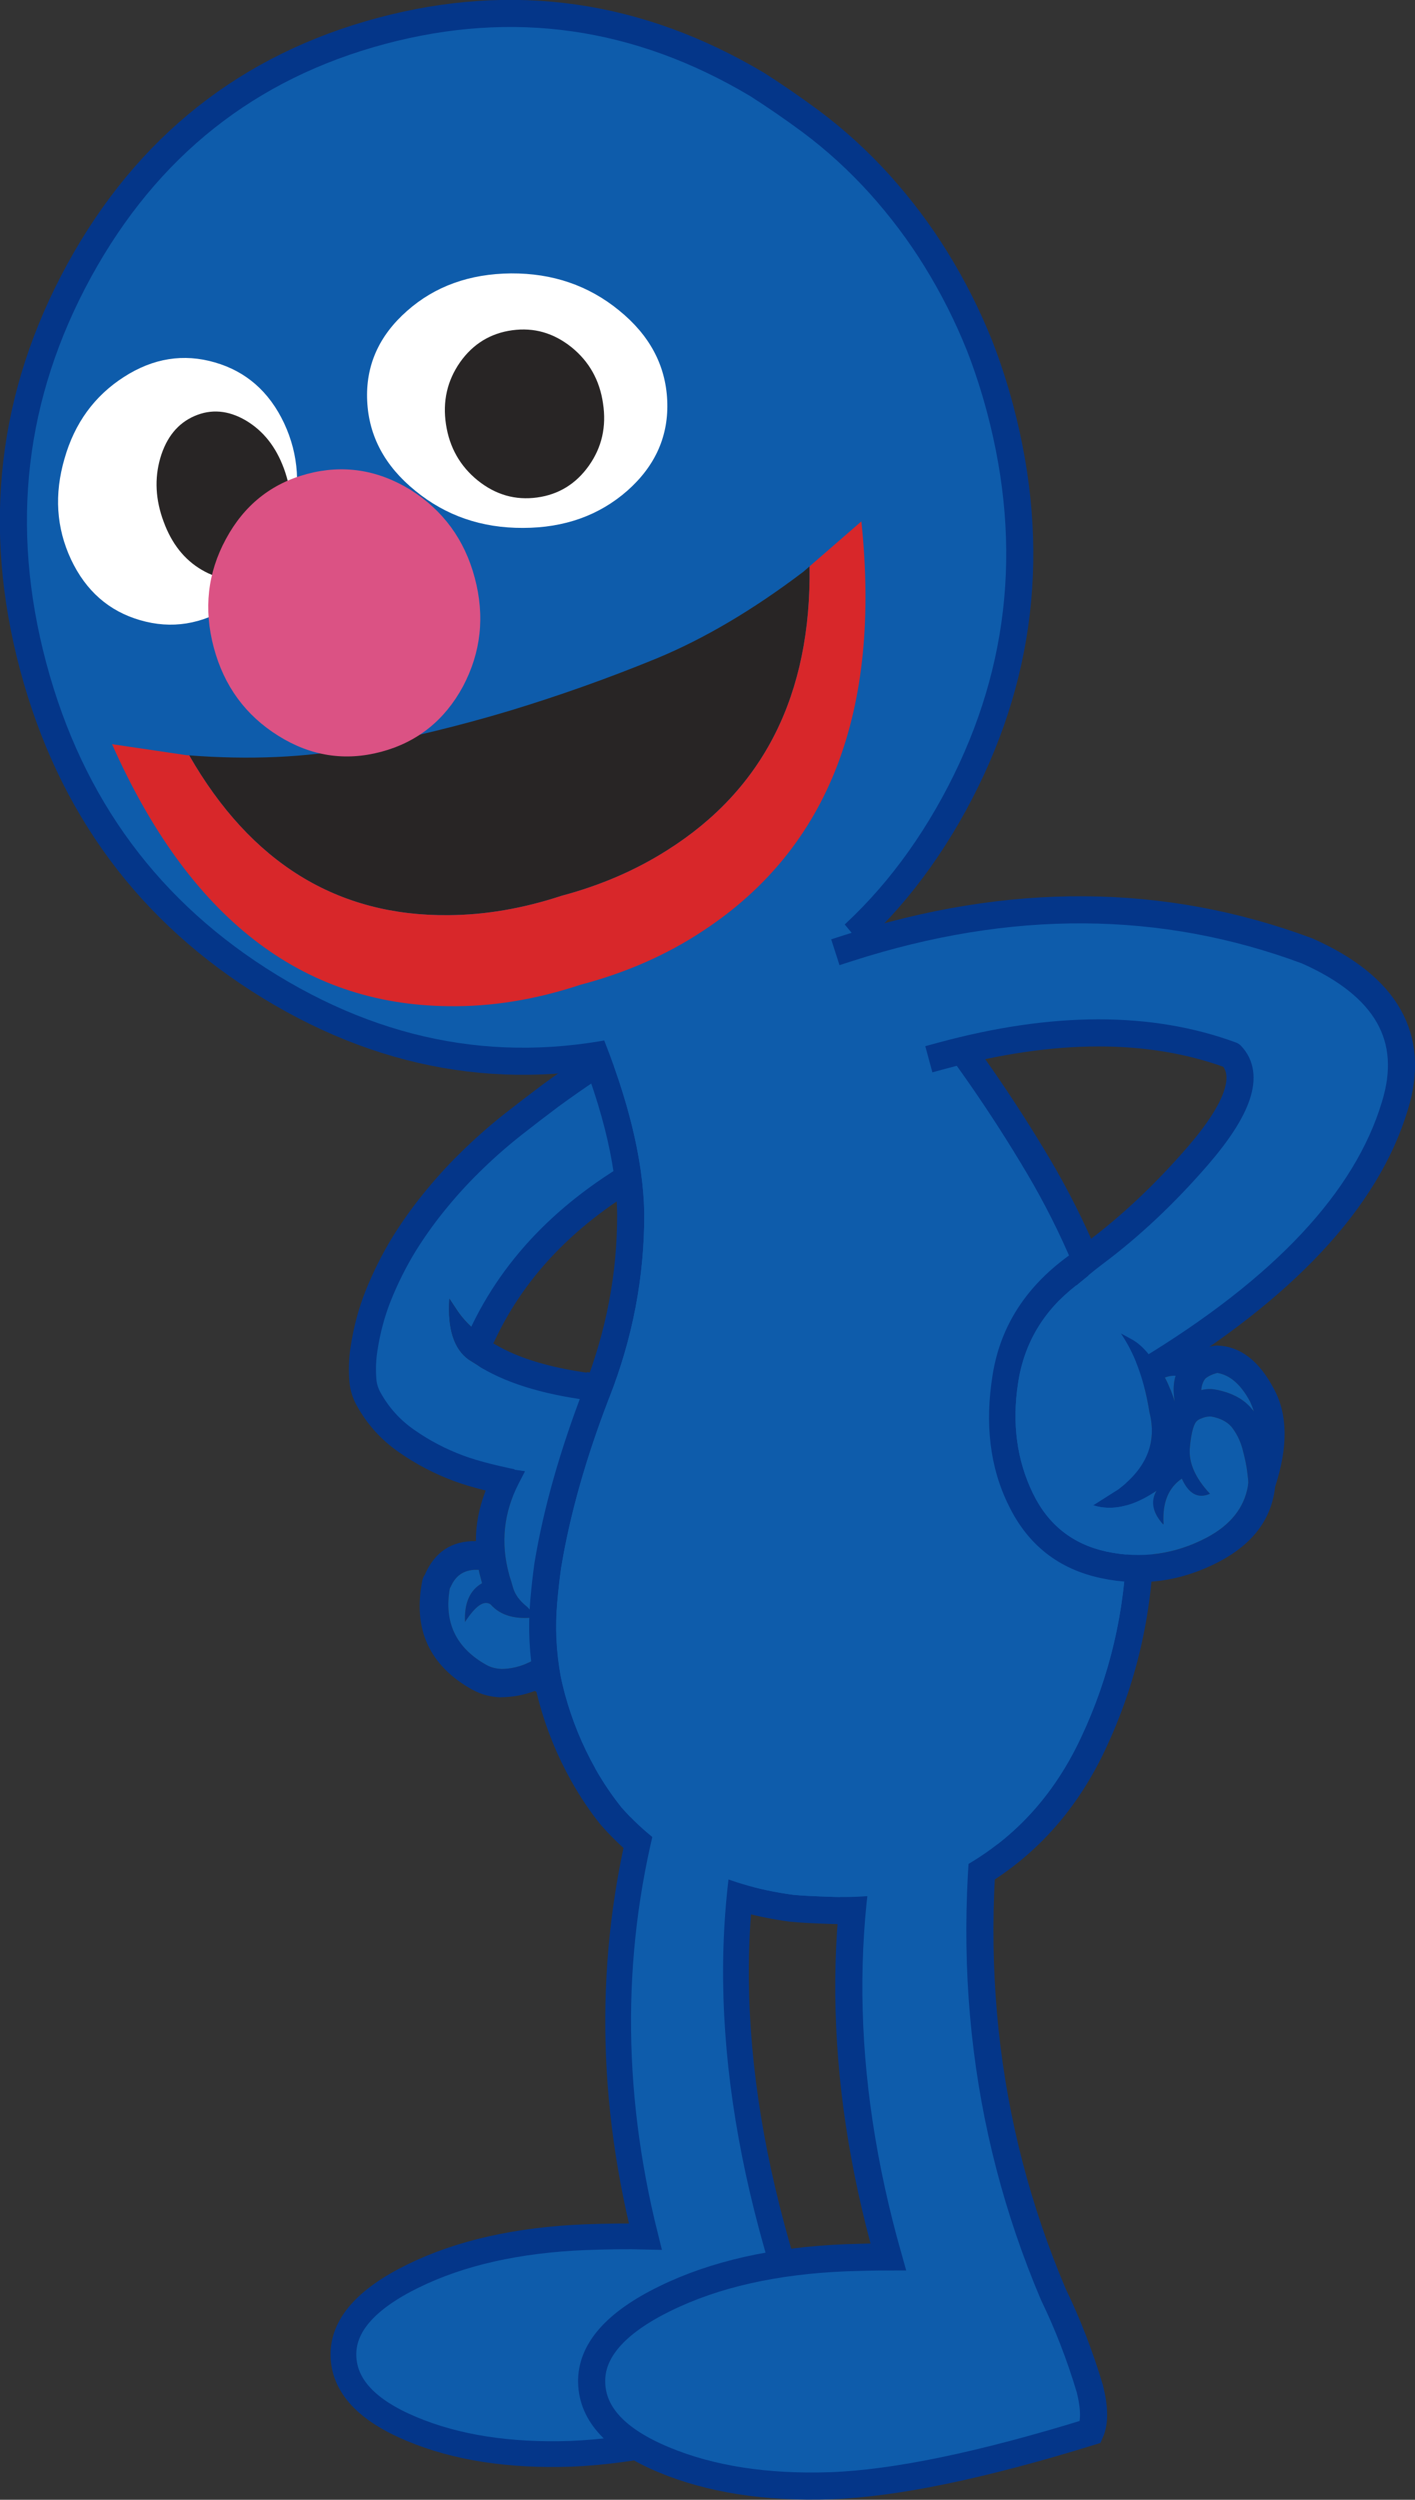 <?xml version="1.0" encoding="UTF-8" standalone="no"?>
<!-- Created with Inkscape (http://www.inkscape.org/) -->

<svg
   xmlns:dc="http://purl.org/dc/elements/1.1/"
   xmlns:cc="http://creativecommons.org/ns#"
   xmlns:rdf="http://www.w3.org/1999/02/22-rdf-syntax-ns#"
   xmlns:svg="http://www.w3.org/2000/svg"
   xmlns="http://www.w3.org/2000/svg"
   xmlns:sodipodi="http://sodipodi.sourceforge.net/DTD/sodipodi-0.dtd"
   xmlns:inkscape="http://www.inkscape.org/namespaces/inkscape"
   width="114.997"
   height="203.019"
   id="svg5696"
   version="1.1"
   inkscape:version="0.48.4 r9939"
   sodipodi:docname="ernie15.svg">
  <rect width="100%" height="100%" fill="#333333" stroke="none"/>
  <defs
     id="defs5698">
    <clipPath
       id="SVGID_2_">
      <rect
         height="88.863"
         width="111.498"
         y="518.962"
         x="382.05"
         id="use1087" />
    </clipPath>
    <clipPath
       id="SVGID_4_">
      <rect
         height="41.315"
         width="49.585"
         y="525.194"
         x="389.847"
         id="use1111" />
    </clipPath>
  </defs>
  <sodipodi:namedview
     id="base"
     pagecolor="#ffffff"
     bordercolor="#666666"
     borderopacity="1.0"
     inkscape:pageopacity="0.0"
     inkscape:pageshadow="2"
     inkscape:zoom="0.77472527"
     inkscape:cx="-91.484856"
     inkscape:cy="191.09144"
     inkscape:current-layer="layer1"
     inkscape:document-units="px"
     showgrid="false"
     inkscape:window-width="763"
     inkscape:window-height="591"
     inkscape:window-x="592"
     inkscape:window-y="97"
     inkscape:window-maximized="0"
     fit-margin-top="0"
     fit-margin-left="0"
     fit-margin-right="0"
     fit-margin-bottom="0" />
  <g
     id="layer1"
     inkscape:label="Layer 1"
     inkscape:groupmode="layer"
     transform="translate(-409.428,-73.179)">
    <g
       transform="translate(303.536,35.889)"
       id="g273">
      <path
         inkscape:connector-curvature="0"
         style="fill:#0e5cab"
         d="m 150.621,126.281 c -1.025,0.767 -2.036,1.545 -3.044,2.336 -1.243,0.979 -2.435,2.036 -3.561,3.151 -1.055,1.035 -2.032,2.128 -2.946,3.268 -0.857,1.062 -1.635,2.167 -2.342,3.301 -0.814,1.333 -1.521,2.748 -2.107,4.213 -0.535,1.347 -0.917,2.782 -1.146,4.305 -0.134,0.869 -0.159,1.722 -0.084,2.586 0.044,0.48 0.187,0.96 0.436,1.423 0.768,1.401 1.804,2.553 3.108,3.456 1.322,0.929 2.74,1.661 4.259,2.226 1.311,0.486 3.131,0.935 5.453,1.379 5.918,-0.988 7.887,-3.621 5.919,-7.917 -3.85,-0.437 -6.86,-1.306 -9.031,-2.607 l -0.357,1.056 -1.198,-0.751 c -1.201,-0.864 -1.727,-2.51 -1.564,-4.942 l 0.594,0.899 c 0.506,0.772 1.196,1.476 2.058,2.111 2.7,-5.818 7.393,-10.518 14.066,-14.067 l -3.972,-8.545 c -0.392,0.254 -0.786,0.509 -1.177,0.776 -1.139,0.755 -2.261,1.537 -3.364,2.343"
         id="path275" />
      <path
         inkscape:connector-curvature="0"
         style="fill:#043689"
         d="m 143.008,143.663 -0.594,-0.898 c -0.163,2.432 0.363,4.078 1.564,4.941 l 1.198,0.751 0.357,-1.056 0.607,-0.856 -0.888,-0.632 c -0.077,-0.043 -0.14,-0.089 -0.188,-0.139 -0.86,-0.635 -1.55,-1.338 -2.056,-2.111"
         id="path277" />
      <path
         inkscape:connector-curvature="0"
         style="fill:none;stroke:#043689;stroke-width:2.202;stroke-linecap:round;stroke-linejoin:round;stroke-miterlimit:10"
         d="m 145.065,145.774 c 2.701,-5.818 7.393,-10.518 14.066,-14.067 l -3.972,-8.543 c -0.392,0.253 -0.786,0.507 -1.177,0.774 -1.138,0.756 -2.26,1.537 -3.363,2.343 -1.025,0.767 -2.036,1.545 -3.044,2.337 -1.243,0.979 -2.435,2.035 -3.561,3.151 -1.055,1.035 -2.032,2.128 -2.946,3.267 -0.857,1.062 -1.635,2.167 -2.342,3.302 -0.814,1.333 -1.521,2.748 -2.107,4.213 -0.535,1.348 -0.917,2.782 -1.147,4.306 -0.134,0.869 -0.158,1.722 -0.084,2.586 0.044,0.48 0.186,0.96 0.436,1.423 0.768,1.401 1.803,2.553 3.108,3.457 1.323,0.928 2.74,1.662 4.259,2.227 1.311,0.484 3.132,0.933 5.453,1.377 m 5.921,-7.918 c -3.85,-0.437 -6.86,-1.306 -9.031,-2.607"
         id="path279" />
      <path
         inkscape:connector-curvature="0"
         style="fill:#043689"
         d="m 161.79,153.496 0.002,0.014 c -1.586,-2.099 -3.935,-3.63 -7.046,-4.594 l -1.154,-0.191 -0.638,2.068 0.353,0.108 0.764,0.221 c 2.589,0.809 4.563,2.074 5.887,3.789 0.454,0.59 0.797,1.312 1.044,2.181 l 0.002,0.015 c 0.592,2.102 0.973,4.236 1.138,6.402 l 0.014,-0.002 c 0.14,2.098 -0.137,4.141 -0.819,6.114 l -0.014,0.002 c -0.446,1.308 -1.176,2.383 -2.19,3.222 l -0.001,-0.015 c -0.105,0.074 -0.212,0.148 -0.319,0.208 l -0.318,0.121 c -0.263,0.083 -0.536,0.125 -0.844,0.112 0.04,-0.021 0.093,-0.058 0.129,-0.107 0.7,-0.88 1.063,-1.869 1.099,-2.985 0.033,-1.042 -0.435,-2.214 -1.378,-3.533 0.023,1.034 -0.043,1.949 -0.229,2.751 -0.197,0.921 -0.583,1.753 -1.154,2.525 -0.377,0.51 -0.833,0.872 -1.381,1.115 -0.814,0.517 -1.829,0.567 -3.047,0.137 0.061,-0.083 0.121,-0.166 0.181,-0.248 0.612,-0.691 1.048,-1.677 1.327,-2.931 0.184,-1.211 -0.073,-2.429 -0.802,-3.679 -0.308,2.808 -1.189,4.621 -2.629,5.437 -0.262,0.2 -0.529,0.372 -0.8,0.514 -0.055,0.023 -0.11,0.047 -0.15,0.067 -0.668,0.319 -1.402,0.488 -2.174,0.503 -0.017,-0.013 -0.031,-0.01 -0.045,-0.008 -0.428,-0.022 -0.823,-0.124 -1.173,-0.321 -2.472,-1.38 -3.456,-3.454 -2.979,-6.199 0.023,-0.047 0.045,-0.094 0.068,-0.142 l 0.002,0.015 c 0.419,-0.998 1.182,-1.463 2.288,-1.396 0.019,0.128 0.104,0.496 0.266,1.085 -0.983,0.557 -1.453,1.606 -1.383,3.145 0.854,-1.312 1.541,-1.795 2.079,-1.423 0.81,0.916 2.061,1.268 3.764,1.025 l -0.798,-0.829 c -0.614,-0.492 -0.984,-1.005 -1.136,-1.538 -0.151,-0.518 -0.239,-0.812 -0.26,-0.853 -0.025,-0.069 -0.036,-0.14 -0.06,-0.209 l -0.003,-0.016 c -0.705,-2.552 -0.447,-5.017 0.761,-7.375 l 0.533,-1.029 -0.88,-0.115 -1.429,-0.181 c -1.141,2.028 -1.703,4.027 -1.686,5.981 -1.978,-0.038 -3.359,0.885 -4.161,2.744 -0.097,0.132 -0.161,0.287 -0.195,0.454 -0.792,3.961 0.575,6.926 4.083,8.882 l 0.014,-0.002 c 0.685,0.379 1.431,0.574 2.254,0.61 0.014,-0.002 0.028,-0.004 0.042,-0.007 0.962,-0.013 1.872,-0.179 2.742,-0.514 2.569,1.439 4.673,1.635 6.326,0.583 1.981,0.739 3.618,0.551 4.923,-0.581 l 0.015,-0.002 c 1.336,-1.121 2.292,-2.536 2.897,-4.248 l 0.002,0.014 c 0.784,-2.266 1.102,-4.623 0.942,-7.038 l -10e-4,-0.014 c -0.161,-2.328 -0.578,-4.618 -1.223,-6.873 -0.342,-1.188 -0.825,-2.167 -1.442,-2.966"
         id="path281" />
      <path
         inkscape:connector-curvature="0"
         style="fill:#0e5cab"
         d="m 153.306,150.9 c -0.096,0.043 -0.206,0.089 -0.328,0.151 -0.467,0.392 -0.849,0.668 -1.16,0.832 -0.324,0.18 -0.819,0.679 -1.469,1.507 -0.667,0.904 -1.094,1.464 -1.252,1.678 -0.207,0.279 -0.553,0.696 -1.057,1.226 -0.126,0.136 -0.239,0.256 -0.356,0.36 l 0.88,0.117 -0.533,1.029 c -1.208,2.358 -1.465,4.822 -0.76,7.375 l 0.003,0.015 c 0.024,0.069 0.035,0.141 0.061,0.209 0.021,0.041 0.108,0.335 0.259,0.853 0.152,0.532 0.522,1.047 1.137,1.539 l 0.797,0.829 c -1.703,0.242 -2.954,-0.11 -3.763,-1.026 -0.538,-0.372 -1.225,0.112 -2.08,1.423 -0.071,-1.538 0.399,-2.588 1.383,-3.145 -0.162,-0.589 -0.247,-0.957 -0.266,-1.085 -1.106,-0.067 -1.869,0.398 -2.288,1.396 l -0.002,-0.015 c -0.023,0.048 -0.045,0.095 -0.067,0.142 -0.478,2.746 0.506,4.818 2.978,6.199 0.352,0.196 0.745,0.298 1.173,0.321 0.016,-0.002 0.029,-0.005 0.045,0.007 0.772,-0.014 1.506,-0.182 2.174,-0.502 0.041,-0.02 0.095,-0.044 0.15,-0.066 0.271,-0.143 0.537,-0.314 0.799,-0.515 1.441,-0.815 2.322,-2.628 2.631,-5.436 0.729,1.249 0.984,2.467 0.8,3.678 -0.278,1.254 -0.714,2.24 -1.326,2.931 -0.061,0.083 -0.122,0.165 -0.182,0.248 1.218,0.43 2.234,0.379 3.047,-0.138 0.548,-0.243 1.005,-0.604 1.381,-1.113 0.571,-0.773 0.957,-1.605 1.155,-2.526 0.185,-0.801 0.252,-1.718 0.229,-2.751 0.943,1.319 1.412,2.49 1.378,3.532 -0.037,1.116 -0.399,2.105 -1.099,2.984 -0.036,0.05 -0.089,0.087 -0.13,0.107 0.309,0.012 0.58,-0.029 0.844,-0.112 l 0.318,-0.121 c 0.109,-0.062 0.214,-0.135 0.32,-0.209 l 0.001,0.015 c 1.013,-0.839 1.743,-1.914 2.189,-3.222 l 0.014,-0.002 c 0.684,-1.973 0.959,-4.016 0.819,-6.112 l -0.014,0.002 c -0.166,-2.168 -0.544,-4.302 -1.138,-6.404 l -0.002,-0.015 c -0.247,-0.868 -0.59,-1.591 -1.044,-2.18 -1.324,-1.716 -3.297,-2.981 -5.887,-3.79 l -0.762,-0.22 z"
         id="path283" />
      <path
         inkscape:connector-curvature="0"
         style="fill:#0e5cab"
         d="m 154.368,150.444 c 1.872,-4.75 2.794,-9.61 2.78,-14.566 -0.069,-4.419 -1.403,-9.637 -3.979,-15.625 l 21.394,-9.582 c 2.644,3.153 4.64,5.59 5.989,7.282 3.58,4.475 6.828,9.156 9.732,14.056 2.878,4.874 5.067,10.051 6.554,15.516 1.334,4.914 1.913,9.911 1.719,14.978 -0.124,5.769 -1.403,11.248 -3.84,16.424 -2.574,5.466 -6.499,9.417 -11.784,11.854 -1.928,0.812 -3.924,1.321 -5.976,1.556 -1.28,0.124 -2.547,0.151 -3.8,0.097 -1.238,-0.042 -2.216,-0.097 -2.933,-0.166 -6.099,-0.811 -10.999,-3.303 -14.675,-7.489 -0.812,-1.004 -1.556,-2.12 -2.244,-3.332 -1.116,-1.982 -1.97,-4.075 -2.56,-6.264 -0.138,-0.51 -0.263,-1.02 -0.358,-1.528 -0.386,-2.093 -0.482,-4.185 -0.303,-6.292 0.083,-0.991 0.193,-1.982 0.33,-2.96 0.719,-4.337 2.04,-8.989 3.954,-13.959"
         id="path285" />
      <path
         inkscape:connector-curvature="0"
         style="fill:none;stroke:#043689;stroke-width:2.203;stroke-linecap:round;stroke-linejoin:round;stroke-miterlimit:10"
         d="m 154.368,150.444 c -1.914,4.97 -3.235,9.623 -3.952,13.958 -0.136,0.979 -0.247,1.97 -0.33,2.96 -0.179,2.107 -0.083,4.199 0.303,6.292 0.096,0.508 0.22,1.018 0.358,1.528 0.59,2.189 1.444,4.281 2.56,6.264 0.688,1.212 1.432,2.327 2.244,3.332 3.676,4.186 8.576,6.678 14.675,7.489 0.717,0.069 1.694,0.125 2.933,0.166 1.253,0.055 2.52,0.027 3.8,-0.097 2.051,-0.234 4.048,-0.744 5.976,-1.556 5.285,-2.437 9.209,-6.388 11.784,-11.854 2.437,-5.176 3.717,-10.655 3.84,-16.424 0.194,-5.066 -0.385,-10.063 -1.719,-14.978 -1.487,-5.465 -3.676,-10.643 -6.554,-15.516 -2.904,-4.9 -6.153,-9.582 -9.732,-14.056 -1.349,-1.692 -3.345,-4.129 -5.989,-7.282 l -21.394,9.582 c 2.576,5.988 3.91,11.206 3.979,15.625 0.013,4.957 -0.91,9.816 -2.782,14.567 z"
         id="path287" />
      <path
         inkscape:connector-curvature="0"
         style="fill:#0e5cab"
         d="m 167.244,183.753 h -8.724 c -3.126,11.392 -3.19,23.123 -0.183,35.181 -1.464,-0.039 -3.099,-0.013 -4.891,0.052 -5.48,0.223 -10.148,1.269 -13.981,3.152 -3.832,1.871 -5.728,4.042 -5.663,6.487 0.066,2.446 1.911,4.421 5.546,5.938 3.623,1.518 7.938,2.184 12.921,2.015 4.982,-0.184 11.665,-1.569 20.048,-4.159 0.328,-0.746 0.263,-1.909 -0.196,-3.465 -6.368,-16.795 -8.003,-31.86 -4.877,-45.201"
         id="path289" />
      <path
         inkscape:connector-curvature="0"
         style="fill:none;stroke:#043689;stroke-width:2.092;stroke-linecap:round;stroke-miterlimit:10"
         d="m 167.244,183.753 c -3.126,13.341 -1.491,28.406 4.878,45.2 0.459,1.556 0.523,2.719 0.196,3.465 -8.383,2.59 -15.066,3.976 -20.048,4.159 -4.983,0.169 -9.299,-0.497 -12.921,-2.015 -3.636,-1.517 -5.48,-3.491 -5.546,-5.938 -0.065,-2.445 1.832,-4.616 5.663,-6.487 3.833,-1.883 8.501,-2.929 13.981,-3.152 1.792,-0.065 3.427,-0.091 4.891,-0.052 -3.007,-12.058 -2.943,-23.79 0.183,-35.181 h 8.723 z"
         id="path291" />
      <path
         inkscape:connector-curvature="0"
         style="fill:#0e5cab"
         d="m 186.81,179.464 h -9.129 c -3.868,12.761 -3.744,26.473 0.399,41.122 -1.073,0 -2.216,0.027 -3.427,0.069 -5.768,0.232 -10.683,1.335 -14.718,3.317 -4.033,1.968 -6.029,4.253 -5.961,6.829 0.069,2.575 2.01,4.653 5.837,6.25 3.813,1.597 8.357,2.299 13.602,2.121 5.246,-0.194 12.28,-1.652 21.104,-4.378 0.345,-0.785 0.331,-1.955 -0.054,-3.497 -0.812,-2.712 -1.804,-5.273 -2.974,-7.682 -5.822,-13.726 -7.377,-28.443 -4.679,-44.151"
         id="path293" />
      <path
         inkscape:connector-curvature="0"
         style="fill:none;stroke:#043689;stroke-width:2.203;stroke-linecap:round;stroke-miterlimit:10"
         d="m 186.81,179.464 c -2.698,15.708 -1.143,30.424 4.681,44.15 1.169,2.409 2.161,4.97 2.974,7.682 0.385,1.542 0.399,2.712 0.054,3.497 -8.825,2.726 -15.859,4.185 -21.104,4.378 -5.245,0.178 -9.789,-0.524 -13.602,-2.121 -3.828,-1.597 -5.769,-3.675 -5.837,-6.25 -0.068,-2.575 1.928,-4.86 5.961,-6.829 4.035,-1.982 8.95,-3.085 14.718,-3.317 1.211,-0.042 2.354,-0.069 3.427,-0.069 -4.144,-14.649 -4.267,-28.361 -0.399,-41.122 h 9.127 z"
         id="path295" />
      <path
         inkscape:connector-curvature="0"
         style="fill:#0e5cab"
         d="m 112.334,59.252 c 5.526,-10.073 13.718,-16.559 24.563,-19.454 10.697,-2.854 20.881,-1.4 30.547,4.361 1.477,0.945 2.907,1.93 4.308,2.966 2.042,1.519 3.908,3.228 5.623,5.12 1.722,1.917 3.263,3.955 4.594,6.119 1.377,2.224 2.554,4.557 3.538,7.015 0.632,1.624 1.183,3.314 1.652,5.068 3.032,11.363 1.777,22.077 -3.746,32.163 -5.526,10.074 -13.705,16.556 -24.562,19.454 -10.844,2.894 -21.179,1.352 -30.99,-4.628 -9.814,-5.994 -16.24,-14.657 -19.272,-26.02 -3.032,-11.363 -1.777,-22.077 3.745,-32.164"
         id="path297" />
      <path
         inkscape:connector-curvature="0"
         style="fill:none;stroke:#043689;stroke-width:2.201;stroke-linecap:round;stroke-linejoin:round;stroke-miterlimit:10"
         d="m 136.896,39.799 c 10.698,-2.855 20.881,-1.4 30.547,4.361 1.476,0.945 2.908,1.93 4.309,2.966 2.042,1.519 3.908,3.228 5.623,5.12 1.722,1.917 3.262,3.955 4.595,6.119 1.376,2.224 2.554,4.557 3.538,7.015 0.632,1.624 1.183,3.314 1.652,5.068 3.032,11.363 1.776,22.077 -3.746,32.163 -5.526,10.074 -13.706,16.556 -24.563,19.454 -10.844,2.894 -21.179,1.352 -30.989,-4.628 -9.814,-5.994 -16.241,-14.657 -19.273,-26.02 -3.032,-11.363 -1.777,-22.077 3.745,-32.164 5.525,-10.074 13.718,-16.559 24.562,-19.454 z"
         id="path299" />
      <path
         inkscape:connector-curvature="0"
         style="fill:#282525"
         d="m 159.245,90.769 c -3.892,1.595 -7.864,3.008 -11.896,4.233 -4.035,1.213 -8.167,2.221 -12.419,3.019 -4.19,0.792 -8.748,0.994 -13.662,0.616 5.014,8.744 12.048,13.073 21.09,12.979 2.981,-0.021 6.02,-0.541 9.136,-1.562 0.02,-0.006 0.039,-0.012 0.059,-0.018 3.153,-0.84 6.011,-2.074 8.566,-3.697 7.849,-4.952 11.709,-12.642 11.569,-23.053 l -0.505,0.438 c -4.075,3.089 -8.051,5.437 -11.938,7.045"
         id="path301" />
      <path
         inkscape:connector-curvature="0"
         style="fill:#d8272a"
         d="m 175.895,79.635 -4.208,3.65 c 0.14,10.412 -3.719,18.102 -11.57,23.053 -2.554,1.623 -5.413,2.857 -8.565,3.697 -0.02,0.006 -0.038,0.012 -0.058,0.018 -3.116,1.021 -6.155,1.541 -9.136,1.562 -9.041,0.094 -16.076,-4.236 -21.09,-12.978 -0.075,-0.005 -0.15,-0.01 -0.226,-0.015 l -6.044,-0.893 c 6.239,14.044 15.344,21.147 27.316,21.279 3.509,0.055 7.089,-0.528 10.726,-1.732 0.03,-0.009 0.05,-0.014 0.069,-0.02 3.698,-0.975 7.041,-2.449 10.007,-4.427 10.147,-6.707 14.401,-17.779 12.779,-33.194"
         id="path303" />
      <path
         inkscape:connector-curvature="0"
         style="fill:#ffffff"
         d="m 123.366,66.727 c 2.53,0.734 4.404,2.369 5.617,4.937 1.199,2.57 1.372,5.3 0.537,8.198 -0.822,2.897 -2.439,5.108 -4.841,6.617 -2.381,1.532 -4.853,1.921 -7.401,1.178 -2.531,-0.734 -4.405,-2.369 -5.617,-4.937 -1.198,-2.569 -1.368,-5.287 -0.529,-8.172 0.822,-2.896 2.438,-5.107 4.833,-6.644 2.38,-1.532 4.853,-1.921 7.401,-1.177"
         id="path305" />
      <path
         inkscape:connector-curvature="0"
         style="fill:#ffffff"
         d="m 135.734,69.862 c -0.136,-2.855 0.937,-5.29 3.23,-7.312 2.268,-2.014 5.101,-3.026 8.467,-3.057 3.369,-0.016 6.297,0.982 8.776,3.011 2.47,2.004 3.773,4.432 3.909,7.285 0.135,2.854 -0.934,5.305 -3.223,7.338 -2.293,2.021 -5.127,3.034 -8.501,3.038 -3.356,0.013 -6.271,-0.989 -8.749,-3.018 -2.472,-2.003 -3.775,-4.432 -3.909,-7.285"
         id="path307" />
      <path
         inkscape:connector-curvature="0"
         style="fill:#282525"
         d="m 118.921,74.483 c 0.499,-1.685 1.42,-2.813 2.772,-3.402 1.352,-0.589 2.749,-0.478 4.172,0.354 1.426,0.844 2.458,2.148 3.108,3.926 0.646,1.763 0.733,3.491 0.245,5.173 -0.498,1.685 -1.419,2.813 -2.772,3.402 -1.342,0.586 -2.728,0.471 -4.15,-0.359 -1.423,-0.831 -2.454,-2.135 -3.108,-3.925 -0.657,-1.761 -0.754,-3.487 -0.267,-5.169"
         id="path309" />
      <path
         inkscape:connector-curvature="0"
         style="fill:#282525"
         d="m 152.336,65.488 c -1.456,-1.163 -3.057,-1.618 -4.818,-1.376 -1.76,0.242 -3.183,1.106 -4.237,2.597 -1.05,1.505 -1.429,3.186 -1.142,5.06 0.284,1.86 1.143,3.382 2.586,4.548 1.457,1.164 3.058,1.619 4.819,1.377 1.749,-0.239 3.158,-1.1 4.213,-2.591 1.053,-1.492 1.432,-3.172 1.141,-5.06 -0.271,-1.863 -1.117,-3.388 -2.562,-4.555"
         id="path311" />
      <path
         inkscape:connector-curvature="0"
         style="fill:#db5284"
         d="m 124.247,81.075 c 1.475,-2.743 3.679,-4.513 6.603,-5.293 2.924,-0.781 5.729,-0.348 8.401,1.288 2.652,1.67 4.399,4.051 5.224,7.147 0.834,3.124 0.506,6.058 -0.96,8.827 -1.488,2.746 -3.707,4.52 -6.643,5.303 -2.938,0.784 -5.731,0.348 -8.362,-1.299 -2.666,-1.666 -4.412,-4.047 -5.245,-7.17 -0.834,-3.122 -0.506,-6.057 0.982,-8.803"
         id="path313" />
      <path
         inkscape:connector-curvature="0"
         style="fill:#0e5cab"
         d="m 158.25,135.878 v -0.013 c -0.069,-4.296 -1.279,-9.307 -3.648,-15.048 l 19.645,-8.796 c 2.381,2.836 4.185,5.038 5.438,6.622 3.552,4.432 6.774,9.072 9.65,13.932 2.836,4.777 4.983,9.857 6.444,15.241 1.307,4.804 1.872,9.691 1.679,14.647 v 0.028 c -0.124,5.602 -1.362,10.931 -3.745,15.969 -2.451,5.218 -6.195,8.99 -11.248,11.331 l 0.042,-0.028 c -1.832,0.771 -3.717,1.266 -5.671,1.486 h 0.013 c -1.226,0.11 -2.437,0.139 -3.649,0.083 h -0.013 c -1.198,-0.042 -2.147,-0.083 -2.851,-0.151 h 0.028 c -5.795,-0.771 -10.449,-3.139 -13.96,-7.09 -0.014,-0.014 -0.014,-0.028 -0.027,-0.042 -0.758,-0.95 -1.474,-1.996 -2.12,-3.139 h 0.014 c -1.061,-1.899 -1.885,-3.91 -2.464,-6.016 -0.125,-0.481 -0.249,-0.963 -0.344,-1.446 v 0.014 c -0.372,-1.996 -0.468,-4.006 -0.29,-6.002 0.082,-0.978 0.193,-1.941 0.33,-2.906 v 0.028 c 0.703,-4.268 1.997,-8.852 3.883,-13.739 v 0.014 c 1.928,-4.888 2.879,-9.885 2.864,-14.979"
         id="path315" />
      <path
         inkscape:connector-curvature="0"
         style="fill:#0e5cab"
         d="m 203.257,131.145 c -2.681,3.097 -5.485,5.736 -8.422,7.93 -0.689,0.513 -1.62,1.282 -2.805,2.306 l -0.261,4.622 7.282,2.676 c 11.16,-6.737 17.904,-13.933 20.204,-21.583 1.706,-5.516 -0.663,-9.709 -7.132,-12.578 -11.747,-4.374 -24.184,-4.449 -37.295,-0.228 l 7.611,8.739 c 9.074,-2.46 16.918,-2.468 23.517,-0.039 1.517,1.6 0.611,4.313 -2.699,8.155"
         id="path317" />
      <path
         inkscape:connector-curvature="0"
         style="fill:none;stroke:#043689;stroke-width:2.202;stroke-linecap:square;stroke-linejoin:round;stroke-miterlimit:10"
         d="m 192.031,141.381 c 1.185,-1.025 2.115,-1.793 2.804,-2.307 2.938,-2.193 5.741,-4.833 8.422,-7.93 3.31,-3.841 4.215,-6.554 2.7,-8.153 -6.598,-2.43 -14.442,-2.422 -23.516,0.039 m -7.612,-8.74 c 13.111,-4.221 25.548,-4.146 37.296,0.228 6.469,2.868 8.837,7.062 7.13,12.578 -2.298,7.651 -9.043,14.845 -20.203,21.583"
         id="path319" />
      <path
         inkscape:connector-curvature="0"
         style="fill:#043689"
         d="m 204.832,146.568 c -0.097,-0.006 -0.207,0.004 -0.301,0.024 -0.584,0.119 -1.094,0.3 -1.501,0.542 -1.155,-0.58 -2.405,-0.517 -3.756,0.177 -0.447,-0.557 -0.911,-0.974 -1.388,-1.237 -0.493,-0.277 -0.796,-0.43 -0.912,-0.49 0.078,0.104 0.142,0.209 0.207,0.314 1.032,1.612 1.741,3.651 2.125,6.091 0.619,2.421 -0.215,4.507 -2.514,6.247 l -2.058,1.305 c 1.545,0.491 3.268,0.099 5.149,-1.177 -0.507,0.871 -0.319,1.781 0.547,2.743 0.012,-0.029 0.01,-0.056 0.022,-0.071 -0.101,-1.69 0.391,-2.92 1.488,-3.66 0.56,1.251 1.326,1.656 2.285,1.23 -1.213,-1.293 -1.761,-2.559 -1.63,-3.798 0.117,-1.24 0.333,-1.962 0.632,-2.167 0.066,-0.047 0.132,-0.08 0.199,-0.113 0.346,-0.153 0.658,-0.22 0.937,-0.189 0.702,0.135 1.236,0.407 1.601,0.819 0.402,0.504 0.7,1.086 0.895,1.776 0.203,0.77 0.338,1.394 0.395,1.9 0.047,0.396 0.085,0.683 0.087,0.877 -0.021,0.084 -0.026,0.181 -0.032,0.278 -0.307,1.767 -1.42,3.158 -3.337,4.175 -2.593,1.365 -5.309,1.745 -8.149,1.141 -2.758,-0.598 -4.756,-2.185 -5.993,-4.746 -1.3,-2.68 -1.705,-5.672 -1.194,-8.974 0.491,-3.204 2.065,-5.849 4.724,-7.909 l 0.983,-0.787 -1.352,-1.792 c -3.639,2.557 -5.782,5.83 -6.426,9.834 -0.647,3.991 -0.224,7.532 1.289,10.596 1.556,3.226 4.069,5.197 7.515,5.93 3.347,0.713 6.554,0.265 9.624,-1.346 2.67,-1.412 4.178,-3.375 4.505,-5.89 0.01,-0.042 0.007,-0.083 0.018,-0.124 -0.001,-0.015 -0.001,-0.015 -0.003,-0.028 1.066,-3.252 1.037,-5.915 -0.089,-7.975 -1.201,-2.291 -2.736,-3.461 -4.592,-3.526 m -3.797,3.633 c -0.14,-0.348 -0.293,-0.694 -0.474,-1.038 0.308,-0.108 0.595,-0.161 0.871,-0.142 -0.185,0.596 -0.209,1.288 -0.073,2.091 -0.095,-0.31 -0.203,-0.618 -0.326,-0.925 l 0.002,0.014 z m 6.444,0.91 c 0.118,0.252 0.223,0.519 0.316,0.802 -0.046,-0.051 -0.078,-0.104 -0.109,-0.143 l -0.014,10e-4 c -0.635,-0.817 -1.604,-1.343 -2.884,-1.609 -0.013,0 -0.013,0 -0.027,0.002 -0.38,-0.093 -0.794,-0.085 -1.241,0.021 0.023,-0.375 0.136,-0.688 0.324,-0.925 l 0.011,-0.015 c 0.246,-0.2 0.564,-0.352 0.97,-0.455 1.037,0.177 1.917,0.946 2.654,2.321"
         id="path321" />
      <path
         inkscape:connector-curvature="0"
         style="fill:#0e5cab"
         d="m 200.562,149.163 c 0.181,0.344 0.333,0.69 0.474,1.038 l -0.001,-0.014 c 0.122,0.307 0.231,0.615 0.326,0.925 -0.136,-0.803 -0.112,-1.496 0.073,-2.092 -0.278,-0.018 -0.564,0.035 -0.872,0.143"
         id="path323" />
      <path
         inkscape:connector-curvature="0"
         style="fill:#0e5cab"
         d="m 207.795,151.913 c -0.093,-0.283 -0.198,-0.55 -0.316,-0.802 -0.738,-1.375 -1.617,-2.143 -2.654,-2.32 -0.406,0.104 -0.724,0.255 -0.97,0.456 l -0.012,0.014 c -0.187,0.238 -0.3,0.551 -0.323,0.926 0.448,-0.106 0.86,-0.114 1.241,-0.021 0.014,-0.002 0.014,-0.002 0.027,-0.002 1.28,0.266 2.249,0.792 2.884,1.609 l 0.014,-0.002 c 0.031,0.038 0.063,0.09 0.109,0.142"
         id="path325" />
      <path
         inkscape:connector-curvature="0"
         style="fill:#0e5cab"
         d="m 196.974,145.583 -3.614,-3.909 c -2.658,2.06 -4.233,4.706 -4.724,7.909 -0.511,3.302 -0.106,6.293 1.195,8.973 1.237,2.562 3.233,4.148 5.992,4.747 2.84,0.603 5.556,0.224 8.149,-1.14 1.917,-1.018 3.029,-2.408 3.337,-4.175 0.006,-0.097 0.012,-0.193 0.032,-0.278 -0.002,-0.194 -0.041,-0.481 -0.087,-0.877 -0.057,-0.506 -0.192,-1.13 -0.395,-1.899 -0.195,-0.689 -0.493,-1.272 -0.895,-1.776 -0.365,-0.412 -0.9,-0.684 -1.601,-0.819 -0.279,-0.031 -0.591,0.036 -0.938,0.189 -0.066,0.033 -0.132,0.066 -0.197,0.113 -0.301,0.204 -0.516,0.927 -0.633,2.166 -0.131,1.24 0.417,2.506 1.631,3.799 -0.959,0.425 -1.725,0.02 -2.286,-1.23 -1.098,0.741 -1.589,1.969 -1.488,3.659 -0.013,0.016 -0.011,0.042 -0.022,0.071 -0.868,-0.963 -1.055,-1.872 -0.548,-2.744 -1.882,1.277 -3.603,1.67 -5.149,1.178 l 2.059,-1.304 c 2.299,-1.74 3.132,-3.827 2.515,-6.247 -0.385,-2.44 -1.095,-4.479 -2.127,-6.092 -0.064,-0.105 -0.129,-0.209 -0.206,-0.314"
         id="path327" />
    </g>
  </g>
</svg>
